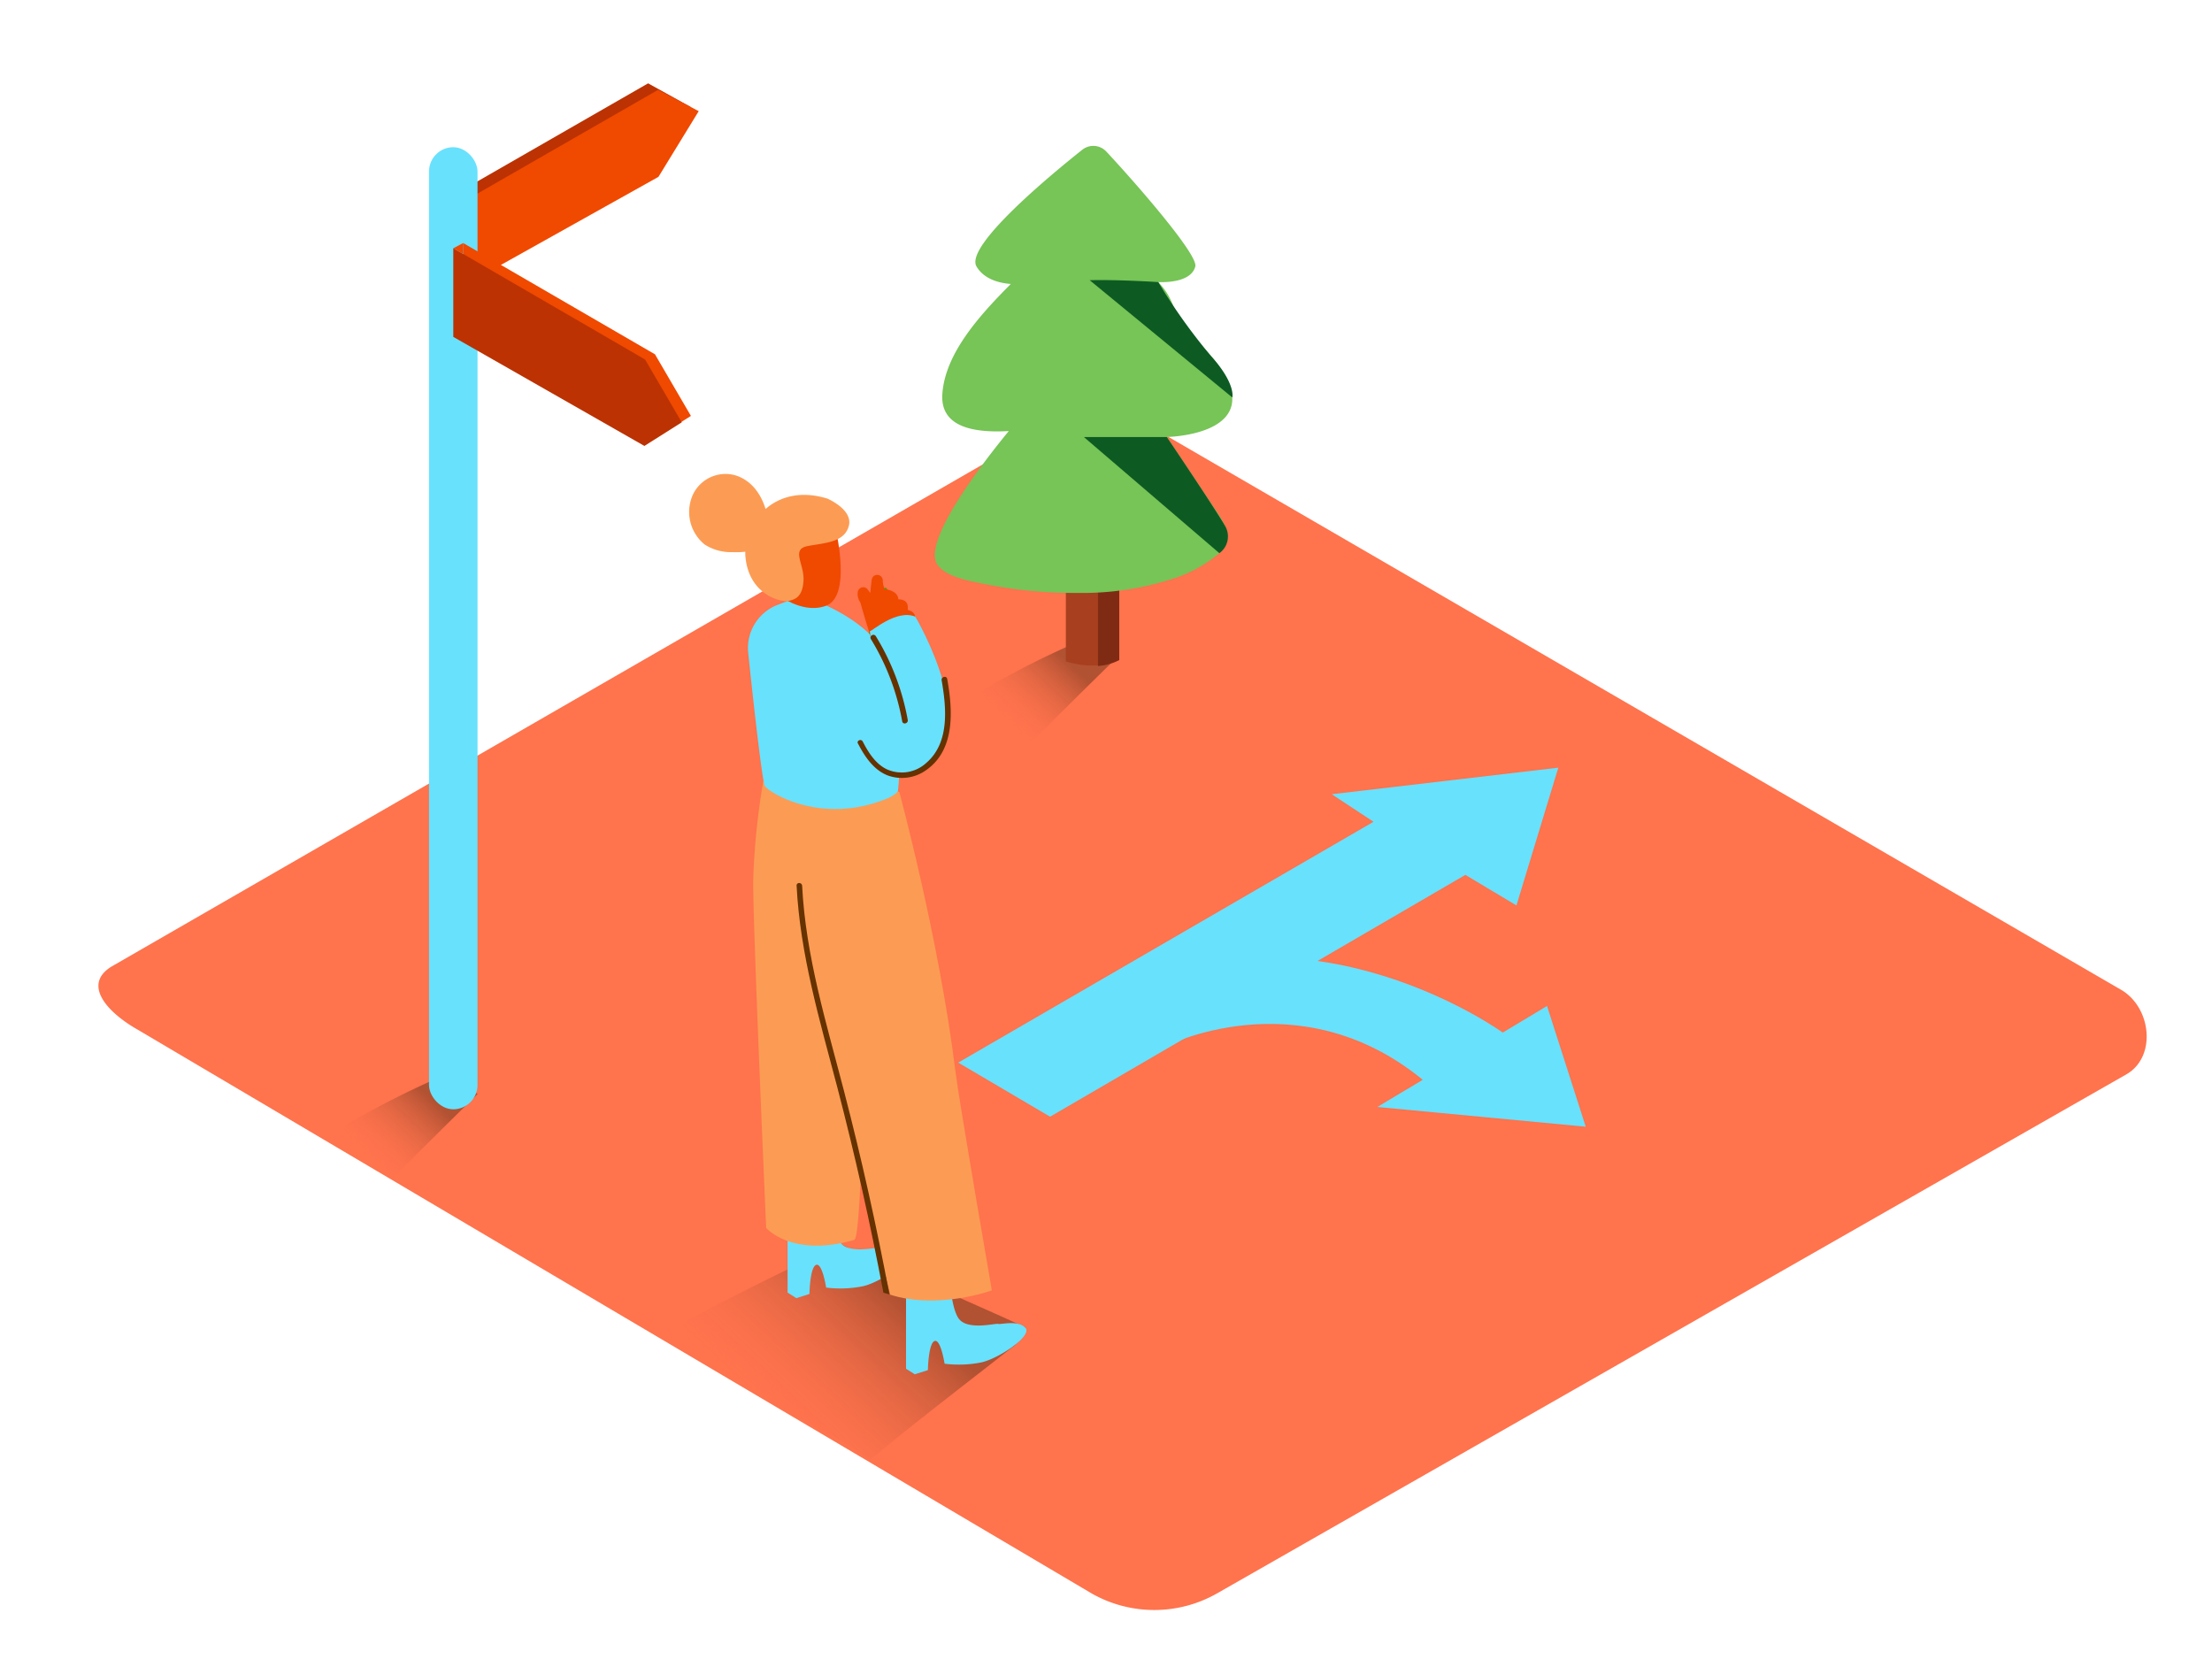<svg id="Layer_2" data-name="Layer 2" xmlns="http://www.w3.org/2000/svg" xmlns:xlink="http://www.w3.org/1999/xlink" viewBox="0 0 400 300" width="406" height="306" class="illustration styles_illustrationTablet__1DWOa"><defs><linearGradient id="linear-gradient" x1="65.95" y1="207.93" x2="76.62" y2="196.59" gradientUnits="userSpaceOnUse"><stop offset="0" stop-color="#ff734d" stop-opacity="0"></stop><stop offset="1" stop-color="#42210b"></stop></linearGradient><linearGradient id="linear-gradient-2" x1="138.6" y1="254.96" x2="160.17" y2="232.02" xlink:href="#linear-gradient"></linearGradient><linearGradient id="linear-gradient-3" x1="181.25" y1="129.2" x2="191.92" y2="117.86" xlink:href="#linear-gradient"></linearGradient></defs><title>PP</title><path d="M197.51,287.46,25,185.51c-5.49-3.08-10.2-8.15-4.85-11.46L193.28,74.27c2.6-1.61,6.54-2.66,9.18-1.13L383.54,178.23c5.49,3.19,6.48,12.1,1,15.29L220.24,287.3A22.94,22.94,0,0,1,197.51,287.46Z" fill="#ff734d"></path><path d="M58.66,205.47a2.33,2.33,0,0,1,2,.49c0,.25,0,.47-.05.7,3.13,1.94,6.27,3.87,9.43,5.76l1.46-.61q7.4-7.41,14.88-14.72c-1.71-1.23-3.36-2.54-5-3.84a156.92,156.92,0,0,0-23,12Z" opacity="0.41" fill="url(#linear-gradient)"></path><path d="M152.25,224.28c-6.61,2.73-23.66,11.27-34,17a87.24,87.24,0,0,0,11.07,5.63c3.81,1.76,7.14,4.24,10.72,6.4,5.69,3.43,12.12,5.75,17.24,10,7.24-6.13,19.28-15.29,25.82-20.47.23,0,2.47-2.2,2.3-3.55C178.22,235.87,153.71,225.42,152.25,224.28Z" opacity="0.41" fill="url(#linear-gradient-2)"></path><path d="M144,234l-1.58-1,0-17.79,7.81-.28s.15,7.59,2,9.32,6.41.49,6.86.64,3.52-.74,4.9.68-4.68,5.52-7.9,6.27a20.8,20.8,0,0,1-6.7.25s-.7-4.55-1.82-4.1-1.2,5.26-1.2,5.26Z" fill="#68e1fd"></path><path d="M138.15,139.87a126.26,126.26,0,0,0-1.94,18.49c-.13,7,2.34,62.94,2.34,62.94s4.64,5.44,15.94,2.16c1.64-.47,2.16-54.59,2.16-54.59L152.78,144" fill="#fc9c54"></path><path d="M159.82,105.68a.31.31,0,0,1,.52,0,13.72,13.72,0,0,1,2,10.29c-.08.38-.66.22-.59-.16a13.09,13.09,0,0,0-1.67-9.37,21.64,21.64,0,0,0-2.56,10.4.3.3,0,0,1-.61,0A22.29,22.29,0,0,1,159.82,105.68Z" fill="#42a200"></path><path d="M165.42,247.77l-1.58-1,0-17.79,7.81-.28s.15,7.59,2,9.32,6.41.49,6.86.64,3.52-.74,4.9.68-4.68,5.52-7.9,6.27a20.8,20.8,0,0,1-6.7.25s-.7-4.55-1.82-4.1-1.2,5.26-1.2,5.26Z" fill="#68e1fd"></path><path d="M162.62,142.46s7.2,26.58,10.13,50.37c.7,5.71,6.61,39.77,6.61,39.77s-9.74,3.56-18.4.77c0,0-10.3-43.46-10.74-44.31s-7.39-29-8.19-49.2" fill="#fc9c54"></path><path d="M140.61,108.64l4.11-1.55c1.05.07,10.4,3.13,14.65,9.32a40.52,40.52,0,0,1,1.36,5.93c.54,2.67,1,5.35,1.34,8a59.2,59.2,0,0,1,.5,8.86c0,1.27-.07,1.91-.2,3.17a5.61,5.61,0,0,1-1.58,1.12c-12.28,5.28-22-1.13-22.49-2.12s-2.11-15.47-3-24.09A8.34,8.34,0,0,1,140.61,108.64Z" fill="#68e1fd"></path><path d="M150.64,92.87s3.86,14-1.27,15.93-11.73-3.57-12.39-6.46S142.95,88.66,150.64,92.87Z" fill="#f04900"></path><path d="M125.31,88.68a6.52,6.52,0,0,1,7.76-3.44c2.83.92,4.54,3.35,5.37,6.06,2.55-2.23,6.35-3.36,11.17-1.88,0,0,4.73,2,3.87,5s-4.45,3-7.46,3.59-.57,3.23-.72,6.2-1.49,3.46-2.74,3.72-6.93-1-7.73-7.67a8.89,8.89,0,0,1-.06-1.23,15.92,15.92,0,0,1-2.35.07,8.73,8.73,0,0,1-5-1.38A7.58,7.58,0,0,1,125.31,88.68Z" fill="#fc9c54"></path><path d="M155.58,108.21a2.67,2.67,0,0,1-.47-1.9,1,1,0,0,1,1.82-.42l.44.6c.07-.77.15-1.54.26-2.31a1,1,0,0,1,2,.07c0,.24.06.49.08.73a4,4,0,0,1,.17.79c1.09.14,2.39.54,2.58,1.79,0,0,0,.06,0,.08.84,0,1.66.33,1.69,1.33a3.68,3.68,0,0,1,0,.57c.85.25,1.47.68,1.35,1.79a16.34,16.34,0,0,1-1,3.77,1,1,0,0,1-.76.57c-.12.54-.26,1.07-.41,1.6a1.5,1.5,0,0,1-2.52.28,1.18,1.18,0,0,1-.3-.06,1,1,0,0,1-.83.14,1,1,0,0,1-1.51-.45,1,1,0,0,1-.33-.84c0-.23,0-.46,0-.68v0Q156.64,111.95,155.58,108.21Z" fill="#f04900"></path><path d="M157.29,113.4c.32.08,4.82-4.05,8.23-2.63,0,0,13,21.92.87,27.72-6,2.88-10.67-6-10.67-6l3.45-6.82Z" fill="#68e1fd"></path><path d="M158.37,114.29a43.8,43.8,0,0,1,5.78,15.16c.11.63-.85.9-1,.27a43,43,0,0,0-5.68-14.92C157.17,114.24,158,113.74,158.37,114.29Z" fill="#653200"></path><path d="M156,133.33c1,1.95,2.28,4,4.28,5a6.56,6.56,0,0,0,7.23-1.12c4.26-3.67,3.62-10,2.77-14.93-.11-.63.85-.9,1-.27,1,5.54,1.51,12.74-3.72,16.45a7.52,7.52,0,0,1-7.09,1c-2.5-1-4.09-3.38-5.29-5.69C154.79,133.27,155.66,132.76,156,133.33Z" fill="#653200"></path><path d="M145.05,159.41c.64,12.71,4.39,24.89,7.57,37.13s5.89,24.43,8.21,36.78l-1.08-.3q-3.53-18.71-8.34-37.15c-3.15-12-6.73-24-7.36-36.46C144,158.77,145,158.77,145.05,159.41Z" fill="#653200"></path><polygon points="173.28 191.41 189.89 201.19 264.99 157.46 274.22 162.99 281.79 138.08 240.82 142.88 248.38 147.86 173.28 191.41" fill="#68e1fd"></polygon><path d="M189.41,200.43l21-11.82s24.24-12.62,46.87,5.91l-8.21,4.91L286.75,203l-7-21.83-8,4.81s-34.05-24.64-68.9-7.61l-22.23,12Z" fill="#68e1fd"></path><polygon points="81.97 34.57 81.97 49.79 117.28 30.05 124.86 18.58 117.2 14.33 81.97 34.57" fill="#bc3202"></polygon><polygon points="83.76 35.75 83.76 50.98 119.07 31.24 126.35 19.36 118.99 15.51 83.76 35.75" fill="#f04900"></polygon><rect x="77.58" y="25.88" width="8.77" height="173.97" rx="4.39" ry="4.39" fill="#68e1fd"></rect><polygon points="118.44 63.33 83.76 43.21 83.76 59.24 118.35 78.63 124.94 74.47 118.44 63.33" fill="#f04900"></polygon><polygon points="116.65 64.27 81.97 44.15 81.97 60.18 116.53 79.9 123.28 75.63 116.65 64.27" fill="#bc3202"></polygon><polygon points="83.76 43.21 81.97 44.15 83.76 45.19 83.76 43.21" fill="#f04900"></polygon><path d="M173.13,126.87c1.3-.22,2.35-.19,2.86.4-.91,9,5.56,4.6,8.4,6.87l2.44-1q7.4-7.41,14.88-14.72c-1.71-1.23-3.36-2.54-5-3.84A157.58,157.58,0,0,0,173.13,126.87Z" opacity="0.41" fill="url(#linear-gradient-3)"></path><path d="M202.4,118.49V74.14h-9.66v44.74C196.08,119.85,199.59,120,202.4,118.49Z" fill="#a83f1e"></path><path d="M198.55,74.26v45.43a9.72,9.72,0,0,0,3.85-1.07V74.26Z" fill="#7f2b14"></path><path d="M211,78.29c6-.29,13.69-2.45,11.44-9.14-1.33-4-5.42-7.44-8-10.58s-2-5.24-5-8.3c2.49.1,6.1-.37,6.71-2.83.54-2.16-11.07-15.4-16.09-20.77a3.21,3.21,0,0,0-4.36-.32c-6,4.76-21.25,17.44-19.12,21.09,1.29,2.2,3.89,3,6.21,3.17C177.31,56.11,171,63,170.42,70.33c-.55,6.36,6,7.21,12,6.88-4.19,5.09-15.56,19.6-13,24,1.37,2.32,5.78,3.09,8.39,3.61a83.37,83.37,0,0,0,17.2,1.66,53,53,0,0,0,17.1-2.58,24,24,0,0,0,8.34-4.59c2.67-2.51,1.18-5.18-.55-7.7C216.92,87.21,214,82.75,211,78.29Z" fill="#77c457"></path><path d="M209.45,50.27s-7.31-.48-12.4-.34l25.79,21.2s.69-2.46-3.87-7.51A103.77,103.77,0,0,1,209.45,50.27Z" fill="#0d5b23"></path><path d="M211,78.29H196l24.5,21a3.73,3.73,0,0,0,1.08-4.84C220,91.63,211,78.29,211,78.29Z" fill="#0d5b23"></path></svg>